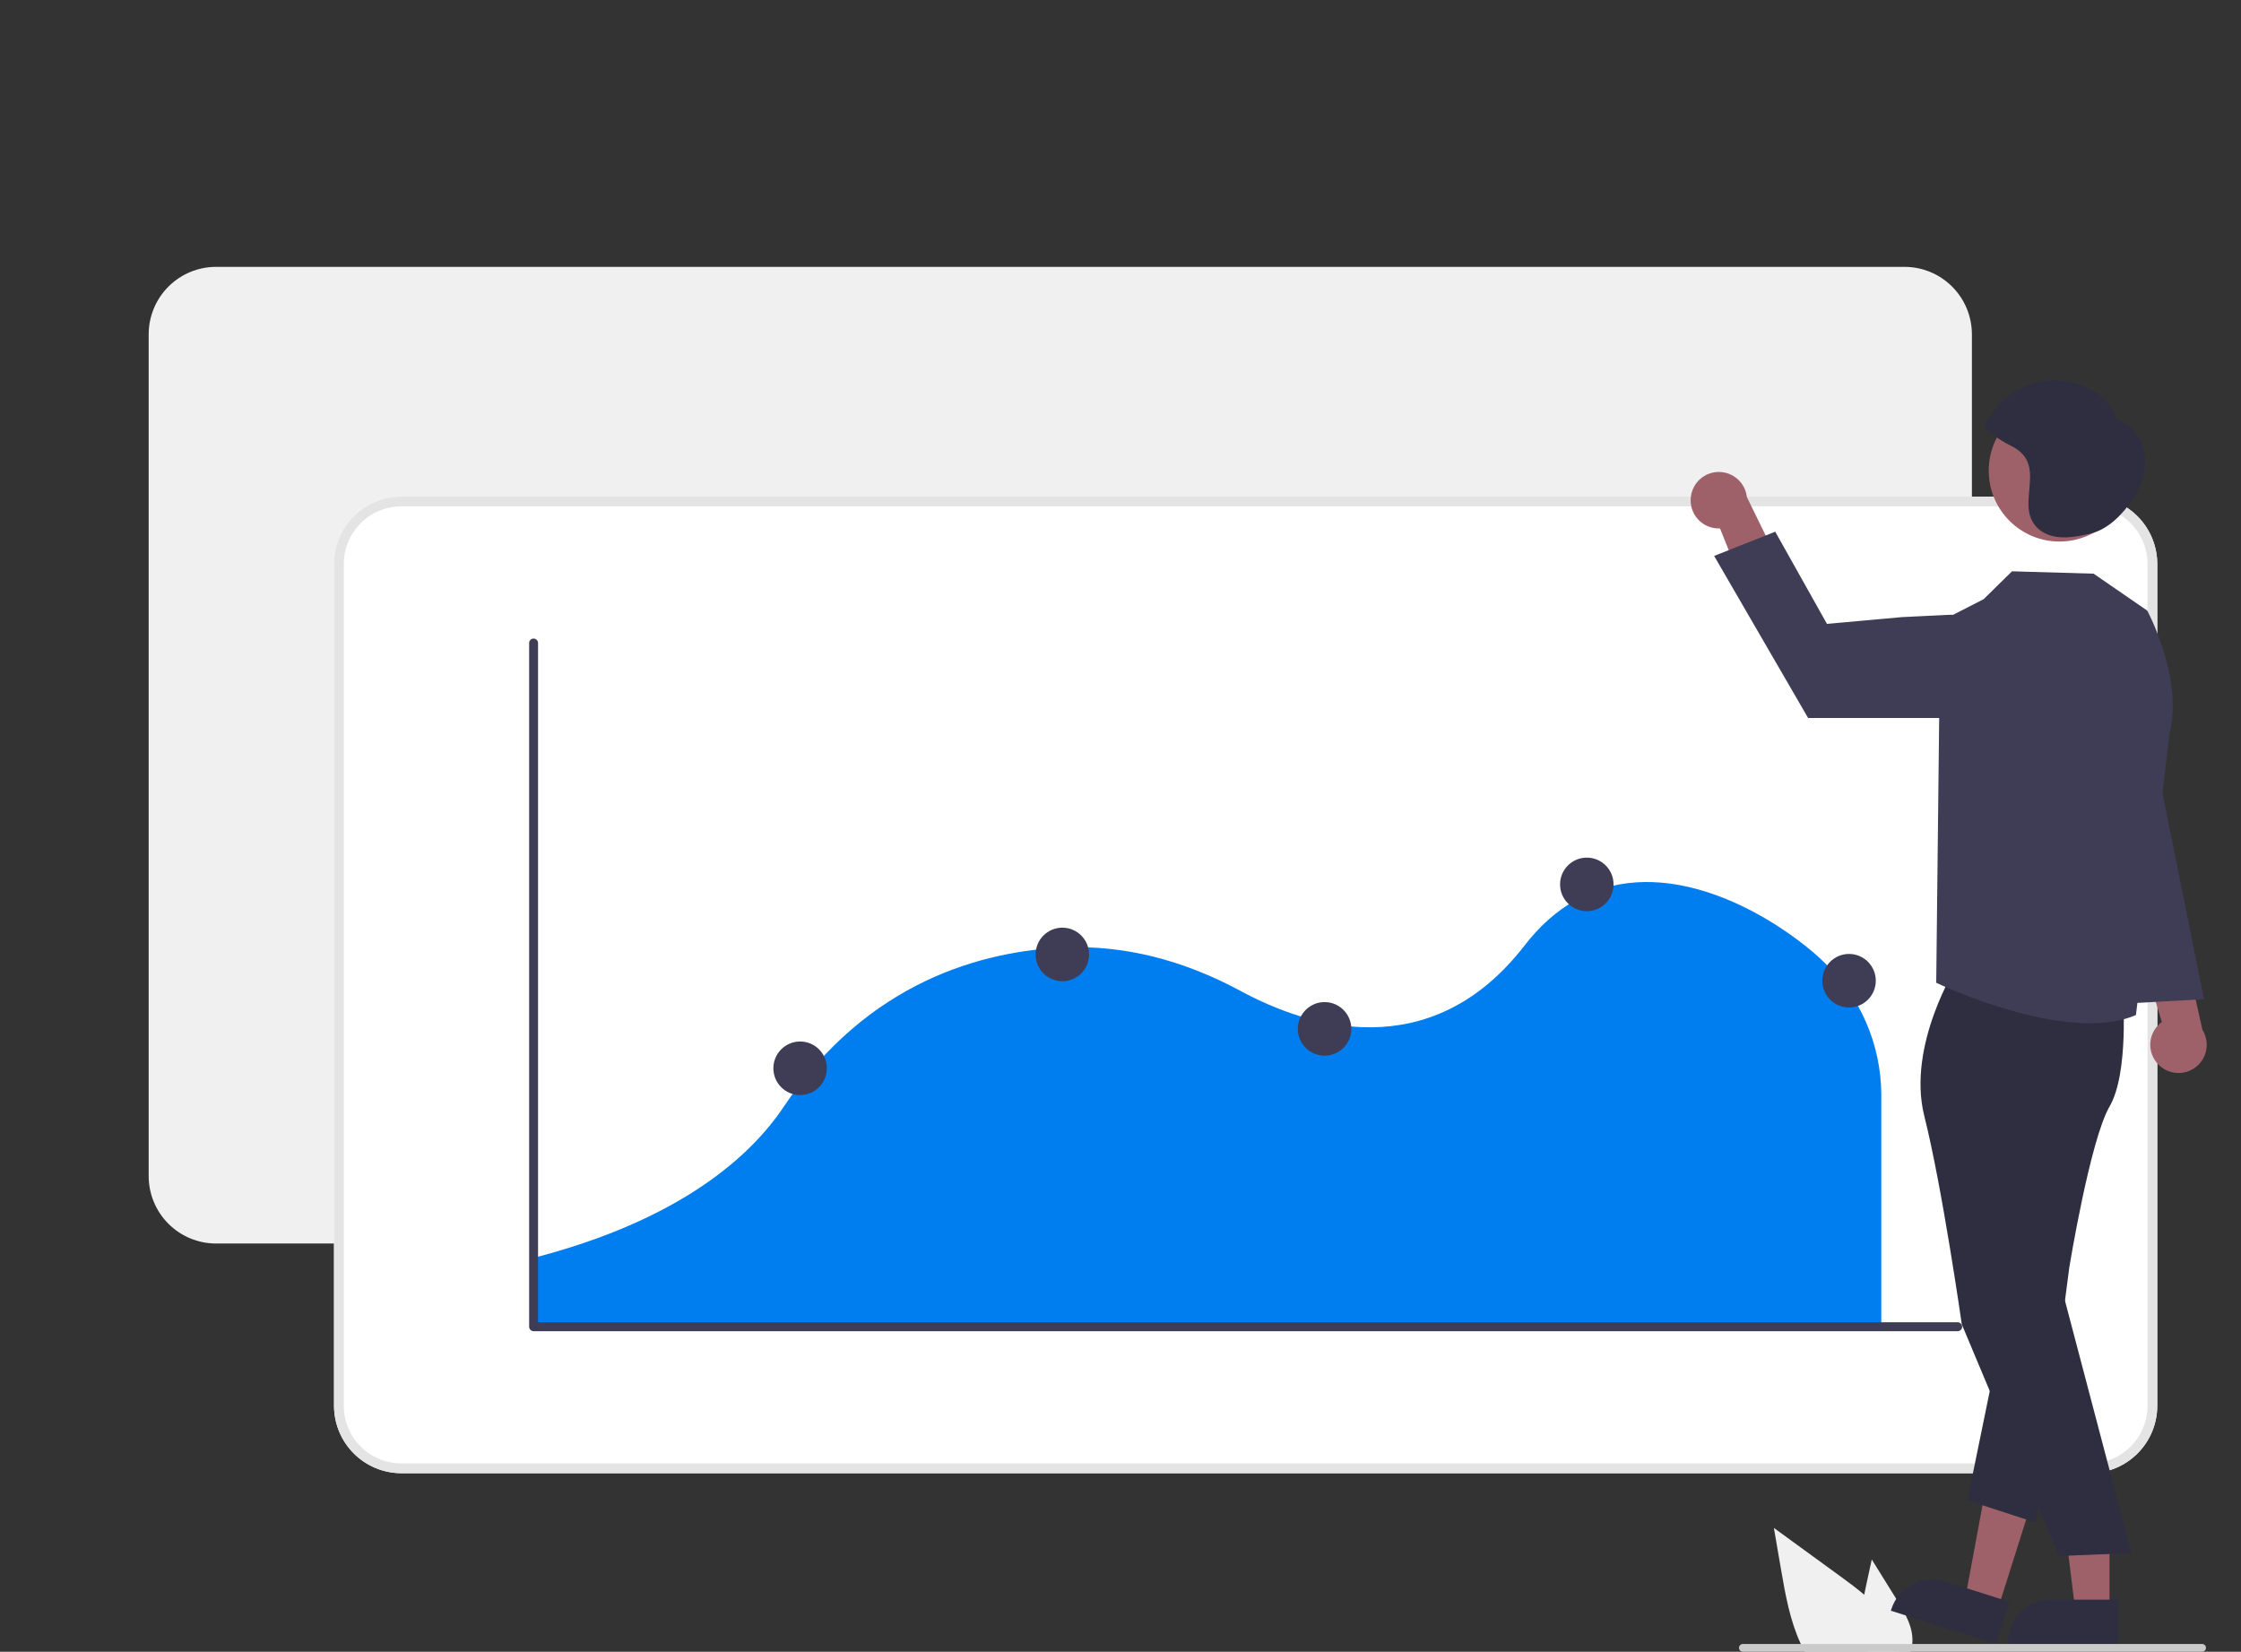 <svg width="213" height="157" viewBox="0 0 213 157" fill="none" xmlns="http://www.w3.org/2000/svg">
<rect x="0" y="0" width="213" height="157" fill="#333333" stroke="none"/>
<g id="undraw_setup-analytics_ttg5 1">
<path id="Vector" d="M180.497 157H171.533C171.4 156.759 171.276 156.511 171.162 156.26C170.13 154.048 169.695 151.579 169.278 149.159L168.601 145.229C170.764 146.804 172.925 148.378 175.085 149.951C175.789 150.465 176.509 151 177.186 151.579C178.61 152.789 179.839 154.187 180.321 155.963C180.346 156.062 180.37 156.161 180.389 156.26C180.44 156.504 180.476 156.751 180.497 157Z" fill="#F0F0F0"/>
<path id="Vector_2" d="M181.754 156.26C181.755 156.276 181.754 156.292 181.751 156.307C181.721 156.543 181.665 156.776 181.585 157H177.56C177.433 156.762 177.326 156.515 177.238 156.26C177.116 155.92 177.028 155.569 176.976 155.212C176.842 153.997 176.913 152.769 177.186 151.579C177.263 151.192 177.346 150.802 177.43 150.418L177.905 148.228L180.287 152.061C181.084 153.346 181.912 154.76 181.754 156.26Z" fill="#F0F0F0"/>
<path id="Vector_3" d="M181.027 118.197H20.527C18.831 118.195 17.205 117.519 16.006 116.318C14.807 115.117 14.133 113.488 14.131 111.79V31.773C14.133 30.075 14.807 28.446 16.006 27.245C17.205 26.044 18.831 25.368 20.527 25.366H181.027C182.722 25.368 184.348 26.044 185.547 27.245C186.746 28.446 187.421 30.075 187.423 31.773V111.79C187.421 113.488 186.746 115.117 185.547 116.318C184.348 117.519 182.722 118.195 181.027 118.197Z" fill="#F0F0F0"/>
<path id="Vector_4" d="M198.645 140.029H38.145C36.449 140.027 34.823 139.351 33.624 138.15C32.425 136.949 31.75 135.32 31.748 133.622V53.605C31.75 51.906 32.425 50.278 33.624 49.077C34.823 47.876 36.449 47.2 38.145 47.198H198.645C200.34 47.2 201.966 47.876 203.165 49.077C204.364 50.278 205.039 51.906 205.041 53.605V133.622C205.039 135.32 204.364 136.949 203.165 138.15C201.966 139.351 200.34 140.027 198.645 140.029Z" fill="white"/>
<path id="Vector_5" d="M198.645 140.029H38.145C36.449 140.027 34.823 139.351 33.624 138.15C32.425 136.949 31.75 135.32 31.748 133.622V53.605C31.75 51.906 32.425 50.278 33.624 49.077C34.823 47.876 36.449 47.2 38.145 47.198H198.645C200.34 47.2 201.966 47.876 203.165 49.077C204.364 50.278 205.039 51.906 205.041 53.605V133.622C205.039 135.32 204.364 136.949 203.165 138.15C201.966 139.351 200.34 140.027 198.645 140.029ZM38.145 48.126C36.694 48.128 35.304 48.706 34.279 49.733C33.254 50.76 32.677 52.153 32.675 53.605V133.622C32.677 135.074 33.254 136.467 34.279 137.494C35.304 138.521 36.694 139.099 38.145 139.1H198.645C200.095 139.099 201.485 138.521 202.51 137.494C203.535 136.467 204.112 135.074 204.114 133.622V53.605C204.112 52.153 203.535 50.76 202.51 49.733C201.485 48.706 200.095 48.128 198.645 48.126H38.145Z" fill="#E4E4E4"/>
<path id="Vector_6" d="M50.47 126.02H178.811V103.984C178.791 101.661 178.309 99.364 177.391 97.23C176.474 95.096 175.14 93.167 173.469 91.556L173.434 91.522C171.141 89.218 163.481 83.371 155.555 83.866C151.368 84.127 147.783 86.149 144.901 89.874C135.928 101.475 124.142 97.559 117.915 94.192C112.427 91.225 106.822 89.832 101.256 90.054C93.46 90.359 82.487 93.236 74.484 105.208C71.428 109.777 64.781 115.979 50.47 119.624L50.47 126.02Z" fill="#007EEF"/>
<path id="Vector_7" d="M186.072 126.532H50.717C50.604 126.532 50.496 126.487 50.417 126.408C50.338 126.328 50.293 126.22 50.293 126.108V61.119C50.293 61.006 50.338 60.898 50.417 60.819C50.496 60.739 50.604 60.695 50.717 60.695C50.829 60.695 50.937 60.739 51.016 60.819C51.096 60.898 51.14 61.006 51.14 61.119V125.683H186.072C186.185 125.683 186.292 125.728 186.372 125.808C186.451 125.887 186.496 125.995 186.496 126.108C186.496 126.22 186.451 126.328 186.372 126.408C186.292 126.487 186.185 126.532 186.072 126.532Z" fill="#3F3D56"/>
<path id="Vector_8" d="M100.973 93.267C102.376 93.267 103.514 92.127 103.514 90.721C103.514 89.315 102.376 88.175 100.973 88.175C99.569 88.175 98.431 89.315 98.431 90.721C98.431 92.127 99.569 93.267 100.973 93.267Z" fill="#3F3D56"/>
<path id="Vector_9" d="M150.822 86.609C152.226 86.609 153.363 85.469 153.363 84.063C153.363 82.657 152.226 81.517 150.822 81.517C149.418 81.517 148.28 82.657 148.28 84.063C148.28 85.469 149.418 86.609 150.822 86.609Z" fill="#3F3D56"/>
<path id="Vector_10" d="M125.897 100.342C127.301 100.342 128.439 99.202 128.439 97.796C128.439 96.389 127.301 95.249 125.897 95.249C124.494 95.249 123.356 96.389 123.356 97.796C123.356 99.202 124.494 100.342 125.897 100.342Z" fill="#3F3D56"/>
<path id="Vector_11" d="M76.048 104.087C77.452 104.087 78.59 102.947 78.59 101.541C78.59 100.135 77.452 98.995 76.048 98.995C74.644 98.995 73.507 100.135 73.507 101.541C73.507 102.947 74.644 104.087 76.048 104.087Z" fill="#3F3D56"/>
<path id="Vector_12" d="M175.746 95.764C177.15 95.764 178.288 94.624 178.288 93.218C178.288 91.812 177.15 90.672 175.746 90.672C174.343 90.672 173.205 91.812 173.205 93.218C173.205 94.624 174.343 95.764 175.746 95.764Z" fill="#3F3D56"/>
<path id="Vector_13" d="M205.191 101.227C204.91 100.956 204.692 100.627 204.552 100.262C204.412 99.898 204.354 99.507 204.381 99.118C204.408 98.729 204.52 98.35 204.709 98.008C204.898 97.667 205.16 97.371 205.475 97.142L202.735 88.06L207.452 89.467L209.331 97.876C209.68 98.433 209.814 99.098 209.706 99.746C209.598 100.395 209.257 100.981 208.746 101.394C208.236 101.807 207.592 102.018 206.937 101.987C206.281 101.956 205.66 101.686 205.191 101.227Z" fill="#9E616A"/>
<path id="Vector_14" d="M160.711 47.216C160.661 47.603 160.696 47.997 160.814 48.369C160.933 48.741 161.131 49.082 161.395 49.369C161.659 49.656 161.983 49.881 162.343 50.029C162.704 50.178 163.093 50.245 163.482 50.226L167.011 59.031L169.815 54.978L166.033 47.238C165.959 46.585 165.647 45.982 165.159 45.544C164.67 45.105 164.038 44.862 163.382 44.859C162.726 44.856 162.092 45.095 161.599 45.529C161.107 45.964 160.791 46.564 160.711 47.216Z" fill="#9E616A"/>
<path id="Vector_15" d="M200.503 153.112H197.253L195.708 140.556L200.504 140.557L200.503 153.112Z" fill="#9E616A"/>
<path id="Vector_16" d="M201.332 156.268L190.854 156.268V156.135C190.854 155.051 191.284 154.012 192.048 153.246C192.813 152.48 193.85 152.049 194.932 152.049L201.332 152.05L201.332 156.268Z" fill="#2F2E41"/>
<path id="Vector_17" d="M189.869 153.009L186.771 152.027L189.08 139.589L193.653 141.039L189.869 153.009Z" fill="#9E616A"/>
<path id="Vector_18" d="M189.709 156.268L179.719 153.1L179.759 152.973C180.086 151.94 180.809 151.08 181.769 150.58C182.729 150.081 183.847 149.984 184.878 150.311L190.98 152.246L189.709 156.268Z" fill="#2F2E41"/>
<path id="Vector_19" d="M186.021 91.746C186.021 91.746 181.199 99.33 182.903 106.099C184.607 112.868 186.462 125.878 186.462 125.878L195.7 147.901L202.586 147.62L195.748 121.654L196.018 104.293C196.018 104.293 200.771 95.995 199.845 93.412C198.92 90.829 186.021 91.746 186.021 91.746Z" fill="#2F2E41"/>
<path id="Vector_20" d="M201.772 94.458C201.772 94.458 202.366 101.981 200.51 105.168C198.655 108.354 196.678 120.481 196.678 120.481L193.524 144.735L186.992 142.606L192.562 115.432L196.94 94.056L201.772 94.458Z" fill="#2F2E41"/>
<path id="Vector_21" d="M204.088 58.038L198.992 54.529L191.236 54.303L188.535 56.955L184.414 59.064L184.032 93.412C184.032 93.412 196.375 99.339 203.015 96.478L206.209 69.721C207.534 64.41 204.088 58.038 204.088 58.038Z" fill="#3F3D56"/>
<path id="Vector_22" d="M185.449 68.243H171.854L162.923 52.842L168.73 50.538L173.649 59.302L180.768 58.657L185.212 58.441C185.925 58.407 186.636 58.529 187.296 58.798C187.957 59.068 188.55 59.479 189.036 60.002C189.521 60.526 189.886 61.149 190.106 61.828C190.326 62.508 190.394 63.228 190.308 63.937C190.161 65.124 189.586 66.217 188.691 67.01C187.797 67.803 186.643 68.242 185.449 68.243Z" fill="#3F3D56"/>
<path id="Vector_23" d="M195.747 51.474C199.46 51.474 202.471 48.458 202.471 44.738C202.471 41.018 199.46 38.002 195.747 38.002C192.033 38.002 189.022 41.018 189.022 44.738C189.022 48.458 192.033 51.474 195.747 51.474Z" fill="#9E616A"/>
<path id="Vector_24" d="M203.849 43.205C203.643 41.727 202.643 40.322 201.221 39.874C200.656 38.231 199.16 37.021 197.507 36.494C195.976 36.005 194.326 36.039 192.817 36.59C191.307 37.142 190.023 38.18 189.166 39.541C189.039 39.74 188.65 40.23 188.661 40.468C188.675 40.77 189.136 41.081 189.368 41.272C189.942 41.717 190.561 42.099 191.216 42.414C193.634 43.67 192.829 45.644 192.796 47.88C192.78 48.967 193.142 49.895 194.067 50.516C195.402 51.411 197.313 51.055 198.766 50.696C200.414 50.288 201.785 48.837 202.725 47.438C203.557 46.2 204.056 44.684 203.849 43.205Z" fill="#2F2E41"/>
<path id="Vector_25" d="M203.782 66.676L209.484 94.976L201.078 95.437L203.782 66.676Z" fill="#3F3D56"/>
<path id="Vector_26" d="M209.669 156.629C209.67 156.677 209.66 156.725 209.642 156.77C209.624 156.815 209.597 156.856 209.562 156.891C209.528 156.925 209.488 156.953 209.443 156.971C209.398 156.99 209.35 157 209.302 157H165.655C165.557 157 165.463 156.961 165.394 156.892C165.324 156.822 165.285 156.728 165.285 156.63C165.285 156.532 165.324 156.438 165.394 156.369C165.463 156.299 165.557 156.26 165.655 156.26H209.302C209.399 156.261 209.493 156.3 209.561 156.369C209.63 156.438 209.669 156.531 209.669 156.629Z" fill="#CACACA"/>
</g>
</svg>
